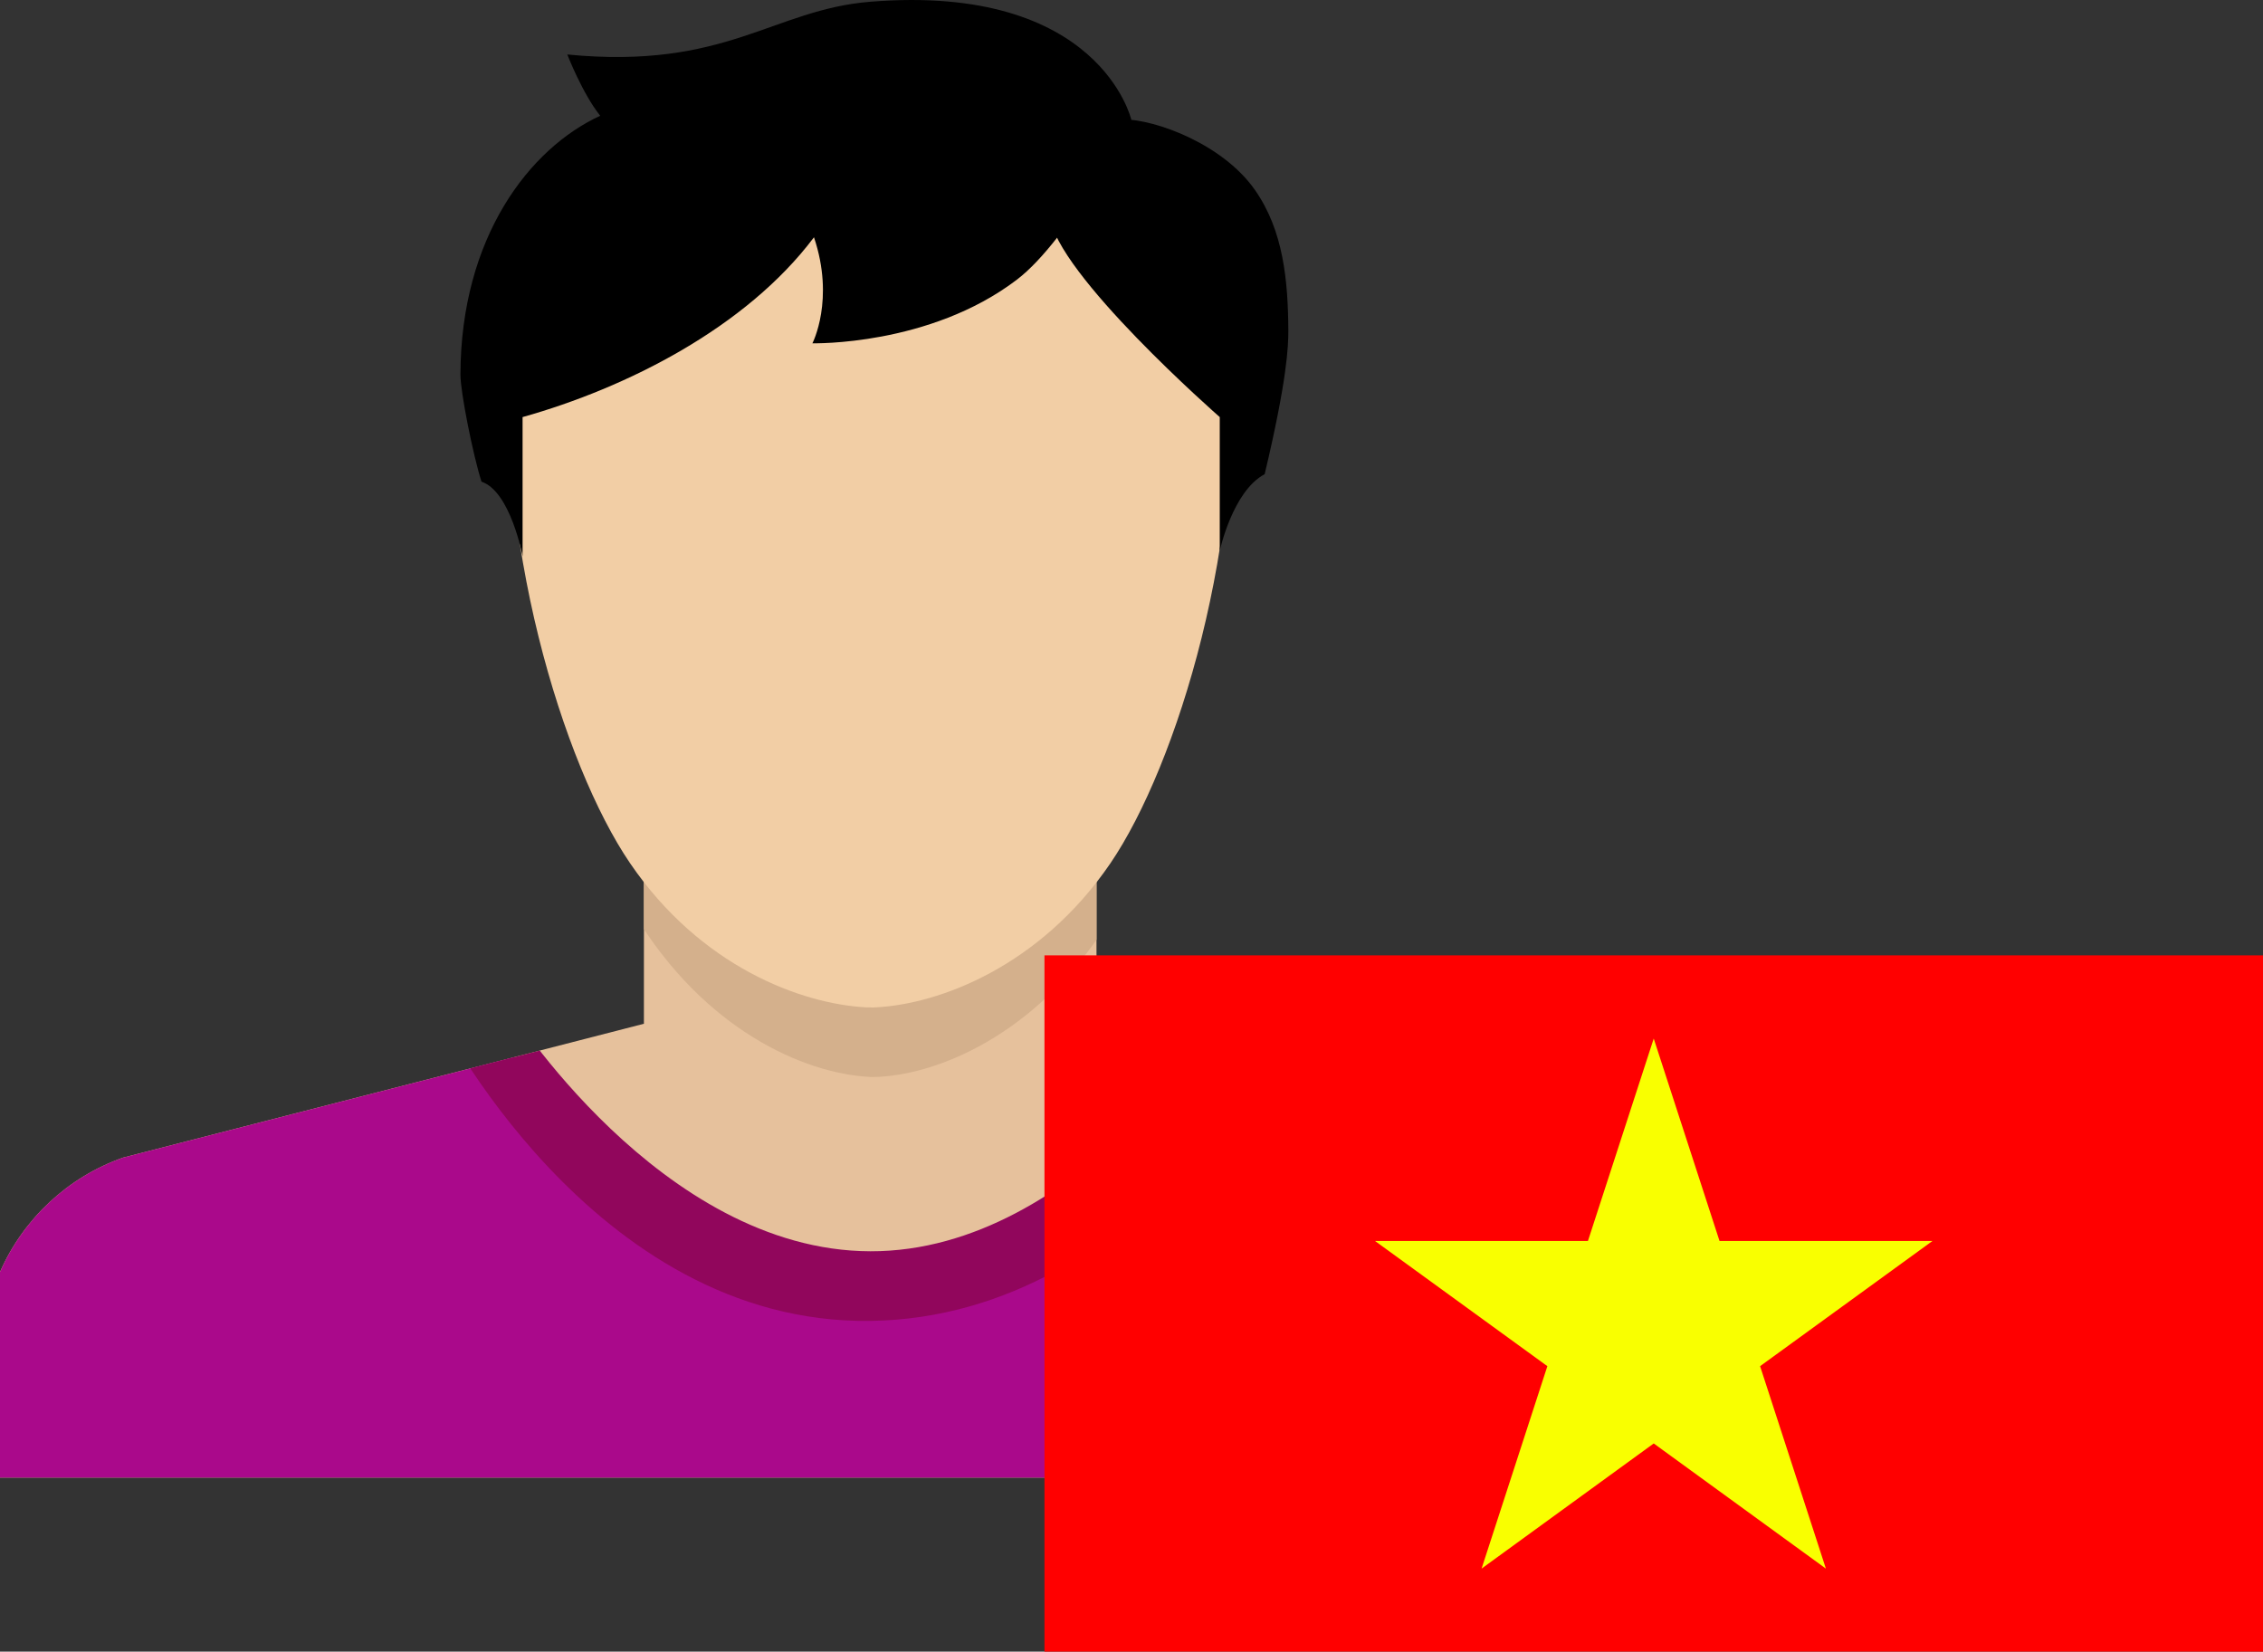 <?xml version="1.0" encoding="UTF-8"?>
<svg id="Layer_2" data-name="Layer 2" xmlns="http://www.w3.org/2000/svg" xmlns:xlink="http://www.w3.org/1999/xlink" viewBox="0 0 130 94.88">
  <rect x="0" y="0" width="130" height="94.88" fill="#333333" stroke="none"/>
  <defs>
    <style>
      .cls-1 {
        fill: #d4b08c;
      }

      .cls-2 {
        fill: #aa098b;
      }

      .cls-3 {
        fill: #f9ff00;
      }

      .cls-4 {
        fill: none;
      }

      .cls-5 {
        fill: red;
      }

      .cls-6 {
        fill: #91065c;
      }

      .cls-7 {
        fill: #e6c19c;
      }

      .cls-8 {
        clip-path: url(#clippath);
      }

      .cls-9 {
        fill: #f2cea5;
      }
    </style>
    <clipPath id="clippath">
      <path class="cls-4" d="M63,58.81l7.12,1.83c7.6,1.95,22.8,5.86,22.8,5.86,3.17,1.11,5.74,3.51,7.07,6.57v11.81H0v-11.81c1.34-3.06,3.91-5.46,7.07-6.57,0,0,15.21-3.91,22.81-5.86,2.37-.61,7.11-1.83,7.11-1.83v-14.93h26v14.93Z"/>
    </clipPath>
  </defs>
  <g id="bboy">
    <g>
      <path class="cls-7" d="M63,58.81l7.12,1.83c7.6,1.95,22.8,5.86,22.8,5.86,3.17,1.11,5.74,3.51,7.07,6.57v11.81H0v-11.81c1.34-3.06,3.91-5.46,7.07-6.57,0,0,15.21-3.91,22.81-5.86,2.37-.61,7.11-1.83,7.11-1.83v-14.93h26v14.93Z"/>
      <g class="cls-8">
        <path class="cls-1" d="M50.2-4.12h.17s.02,0,.02,0c3.3.01,8.2.2,11.42,2.03,3.34,1.9,7.34,5.62,8.5,12.13,2.43,13.71-2.1,35.36-6.31,42.4-4.04,6.74-9.82,9.22-13.51,9.42h-.09s-.2.01-.2.01h-.2s-.09-.01-.09-.01c-3.69-.2-9.47-2.68-13.51-9.42-4.22-7.04-8.74-28.69-6.31-42.4,1.15-6.52,5.16-10.24,8.5-12.13,3.22-1.83,8.12-2.02,11.42-2.03h.02s.17,0,.17,0Z"/>
        <path class="cls-2" d="M0,42.88h100v42H0v-42ZM50,74.88c13.53-.19,21-15,21-15,0,0-9.95-17-21-17s-21,17-21,17c0,0,7.47,15.19,21,15Z"/>
        <path class="cls-6" d="M50,37.88c-13.12,0-24.94,20.19-24.94,20.19,0,0,8.88,18.03,24.94,17.81s24.94-17.81,24.94-17.81c0,0-11.82-20.19-24.94-20.19ZM50,71.88c-12.06-.03-20.81-14.06-20.81-14.06,0,0,9.86-15.94,20.81-15.94s20.81,15.94,20.81,15.94c0,0-8.75,14.09-20.81,14.06Z"/>
      </g>
      <path class="cls-9" d="M49.79,4.88c19.06.05,20.71,12.8,20.82,14.06,1.06,11.94-3.01,25.05-6.82,30.65-4.04,5.92-9.82,8.1-13.51,8.28-.16.01-.22.01-.29,0h-.2c-3.78-.19-9.56-2.36-13.6-8.29-3.83-5.62-7.91-18.81-6.81-30.77.11-1.21,1.35-13.99,20.41-13.94Z"/>
      <path d="M70.07,31.64s.74-3.43,2.58-4.4c1.3-5.47,1.36-7.36,1.36-8.26-.02-2.87-.28-5.73-1.92-8.07-1.81-2.59-5.65-4.06-7.65-4.06-2.33,1.37-7.7,4.57-9.42,6.48-.89.99.39,1.76.39,1.76,0,0,4.56-6.01,4.89-2.7s9.77,11.57,9.77,11.57v7.67Z"/>
      <path d="M26.45,21.52c0,1.02.73,4.65,1.21,6.15,1.67.56,2.36,4.28,2.36,4.28v-7.99c5.98-1.68,12.84-5.14,16.74-10.33,1.21,3.59-.09,6.09-.09,6.09,0,0,6.72.17,11.74-3.65,3.04-2.31,6.58-9.19,6.58-9.19,0,0-1.8-7.85-15-6.78-5.59.45-8.28,3.92-17.4,3.03,0,0,.86,2.23,1.89,3.52-4.05,1.86-8.01,6.97-8.03,14.87Z"/>
      <g>
        <rect class="cls-5" x="60" y="54.88" width="70" height="40"/>
        <polygon class="cls-3" points="98.78 71.29 111.01 71.29 101.11 78.48 104.89 90.11 95 82.92 85.11 90.11 88.89 78.48 78.99 71.29 91.22 71.29 95 59.66 98.78 71.29"/>
      </g>
    </g>
  </g>
</svg>